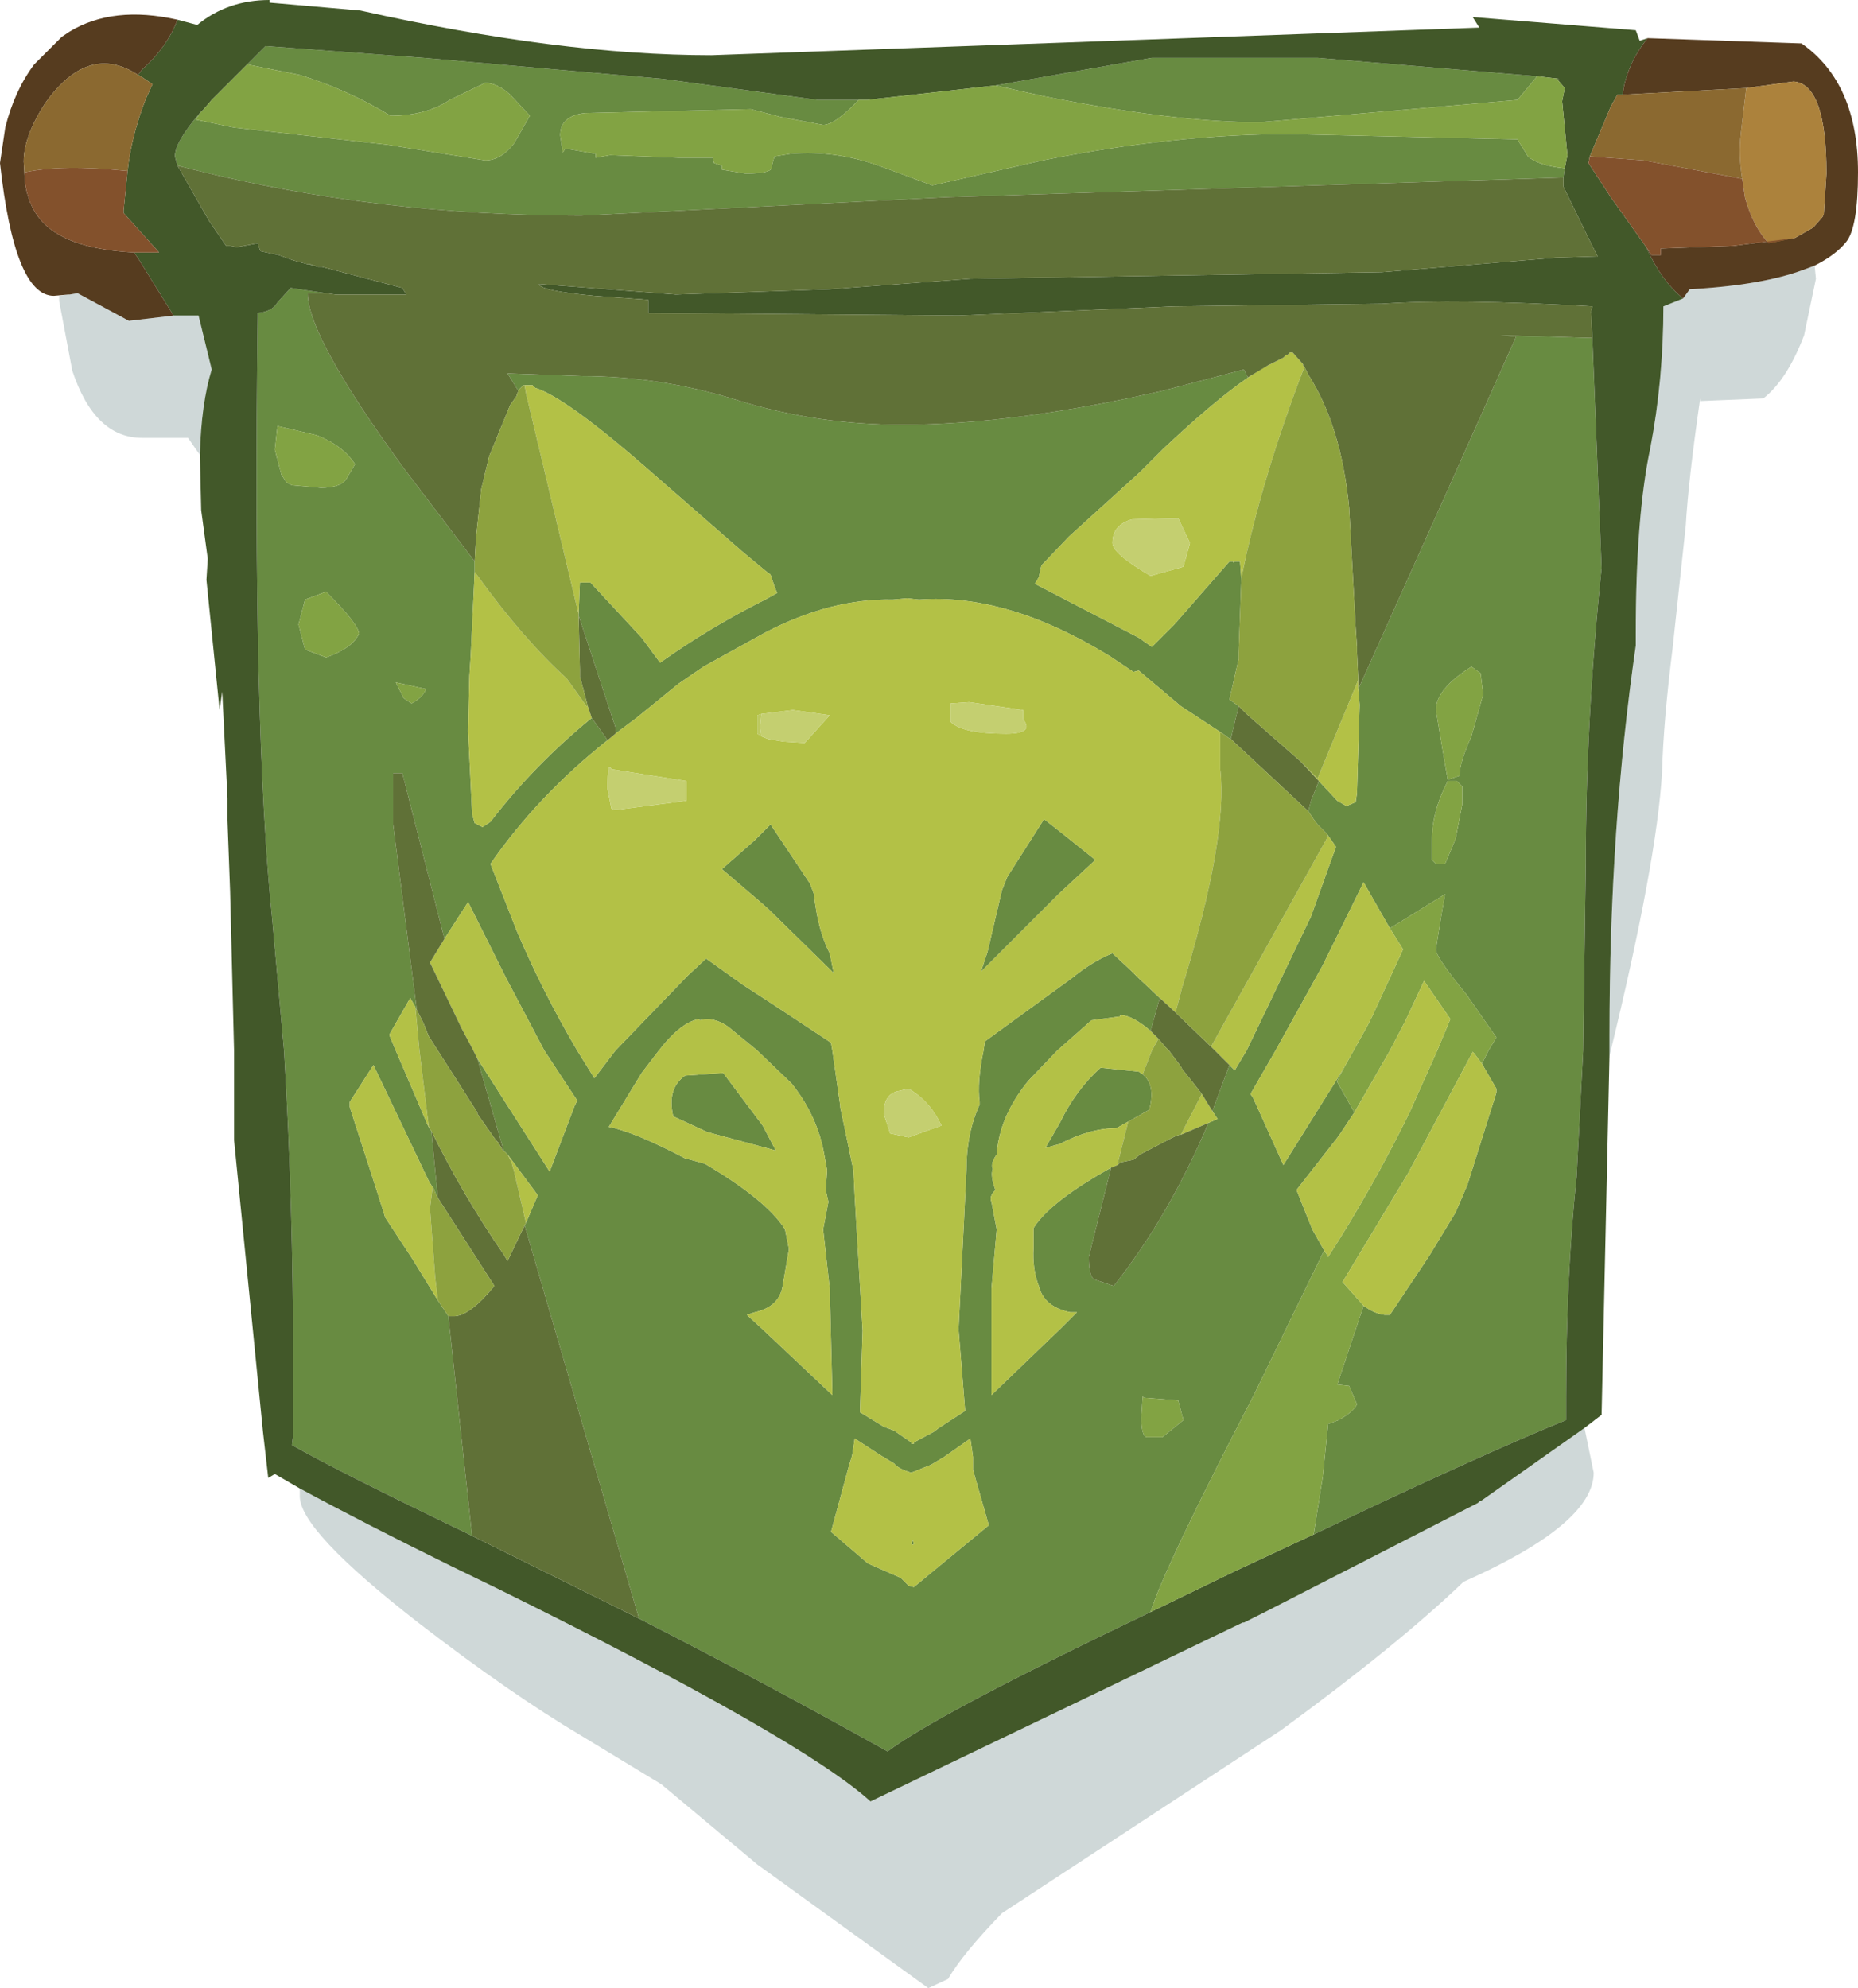 <?xml version="1.0" encoding="UTF-8" standalone="no"?>
<svg xmlns:ffdec="https://www.free-decompiler.com/flash" xmlns:xlink="http://www.w3.org/1999/xlink" ffdec:objectType="shape" height="75.6px" width="70.65px" xmlns="http://www.w3.org/2000/svg">
  <g transform="matrix(1.0, 0.0, 0.0, 1.0, 35.3, 68.5)">
    <path d="M2.55 -65.25 L8.5 -66.3 14.8 -66.3 23.15 -65.6 22.4 -64.7 12.6 -63.85 Q9.35 -63.85 4.35 -64.85 L2.55 -65.25 M24.2 -62.1 L24.15 -61.75 0.7 -61.0 -13.2 -60.3 Q-20.95 -60.3 -27.95 -62.05 L-28.55 -62.2 -28.65 -62.55 Q-28.65 -63.1 -27.7 -64.2 L-27.85 -63.95 -26.4 -63.65 -20.6 -63.0 -16.85 -62.4 Q-16.25 -62.4 -15.75 -63.05 L-15.15 -64.1 -15.9 -64.9 Q-16.4 -65.35 -16.85 -65.35 L-18.2 -64.7 Q-19.1 -64.1 -20.45 -64.1 -22.1 -65.1 -23.9 -65.65 L-25.9 -66.05 -25.2 -66.75 -19.2 -66.3 -10.1 -65.5 -4.2 -64.7 -2.4 -64.7 -2.65 -64.7 Q-3.55 -63.75 -4.0 -63.75 L-5.6 -64.05 -6.75 -64.35 -13.05 -64.2 Q-14.0 -64.1 -14.0 -63.35 L-13.9 -62.7 -13.8 -62.85 -12.65 -62.65 -12.65 -62.5 -12.1 -62.6 -9.5 -62.5 -8.2 -62.5 -8.15 -62.3 -7.85 -62.2 -7.85 -62.05 -6.95 -61.9 Q-5.85 -61.9 -5.95 -62.2 L-5.85 -62.55 -5.25 -62.65 Q-3.5 -62.8 -1.75 -62.15 L0.15 -61.45 4.35 -62.4 Q9.35 -63.4 13.75 -63.4 L22.4 -63.2 22.8 -62.55 Q23.2 -62.2 24.2 -62.1 M25.25 -55.65 L25.6 -46.9 Q25.0 -41.1 25.0 -35.7 L24.9 -28.55 24.65 -23.75 Q24.25 -19.95 24.25 -15.35 L24.25 -14.5 Q21.05 -13.2 14.65 -10.15 L15.0 -12.35 15.2 -14.35 15.6 -14.5 Q16.15 -14.8 16.3 -15.1 L16.0 -15.8 15.55 -15.85 16.55 -18.85 Q16.95 -18.55 17.35 -18.5 L17.55 -18.5 19.05 -20.75 20.05 -22.4 20.5 -23.45 21.6 -26.95 21.6 -27.1 21.05 -28.05 21.3 -28.55 21.6 -29.05 20.45 -30.7 Q19.3 -32.1 19.3 -32.4 L19.5 -33.65 19.65 -34.5 17.55 -33.2 16.55 -34.95 15.0 -31.8 13.2 -28.55 12.25 -26.9 12.35 -26.75 13.5 -24.2 15.75 -27.8 15.55 -27.4 15.55 -27.35 16.2 -26.2 15.6 -25.3 14.0 -23.25 14.6 -21.75 15.05 -20.95 12.4 -15.5 Q8.95 -8.85 8.45 -7.2 0.3 -3.3 -1.55 -1.9 -6.2 -4.5 -11.0 -6.95 L-15.35 -21.9 -15.3 -22.0 -14.85 -23.05 -16.0 -24.6 -16.05 -24.65 -16.15 -24.75 -17.15 -28.25 -14.4 -23.95 -13.45 -26.45 -13.35 -26.65 -14.6 -28.55 -16.05 -31.3 -17.5 -34.2 -18.4 -32.8 -20.0 -39.1 -20.35 -39.1 -20.35 -37.15 -19.45 -30.1 -19.5 -30.15 -19.5 -30.2 -19.7 -30.55 -20.5 -29.15 -20.25 -28.55 -19.05 -25.75 -18.95 -25.55 -18.9 -25.5 -18.65 -22.95 -18.7 -23.05 -18.75 -23.15 -18.8 -23.3 -18.85 -23.35 -19.0 -23.6 -21.1 -28.0 -22.0 -26.6 -22.0 -26.4 -20.95 -23.15 -20.65 -22.2 -19.6 -20.6 -18.65 -19.05 -18.25 -18.45 -17.35 -10.1 Q-22.45 -12.55 -24.2 -13.55 L-24.15 -13.95 -24.15 -16.55 Q-24.15 -22.75 -24.5 -28.55 L-24.95 -33.55 Q-25.7 -40.75 -25.5 -56.45 L-25.5 -56.6 Q-24.95 -56.65 -24.75 -57.0 L-24.25 -57.55 -22.9 -57.35 -23.6 -57.35 Q-23.6 -55.7 -19.95 -50.7 L-17.25 -47.15 -17.25 -46.75 -17.4 -43.6 -17.45 -42.8 -17.5 -40.7 -17.35 -37.6 -17.35 -37.55 -17.25 -37.2 -16.95 -37.05 -16.65 -37.25 Q-15.0 -39.4 -12.8 -41.2 L-12.3 -40.5 -12.2 -40.35 Q-14.85 -38.25 -16.65 -35.65 L-15.65 -33.1 Q-14.65 -30.75 -13.35 -28.55 L-12.7 -27.5 -11.9 -28.55 -9.15 -31.4 -8.45 -32.05 -7.05 -31.05 -6.05 -30.4 -3.7 -28.85 -3.65 -28.55 -3.35 -26.45 -3.35 -26.4 -2.85 -24.0 -2.8 -23.0 -2.5 -17.9 -2.6 -14.8 -1.7 -14.25 -1.3 -14.1 -0.65 -13.65 -0.65 -13.6 -0.55 -13.6 -0.55 -13.65 0.2 -14.05 0.4 -14.2 1.4 -14.85 1.15 -17.95 1.4 -23.0 1.45 -24.05 Q1.45 -25.4 1.95 -26.5 L1.95 -26.6 Q1.85 -27.35 2.1 -28.55 L2.15 -28.9 5.45 -31.3 Q6.25 -31.95 7.0 -32.25 L7.7 -31.6 7.95 -31.35 8.8 -30.55 8.45 -29.3 Q7.75 -29.9 7.3 -29.9 L7.3 -29.85 6.2 -29.7 4.9 -28.55 3.8 -27.4 Q2.7 -26.05 2.6 -24.6 2.35 -24.25 2.45 -24.05 2.35 -23.8 2.55 -23.25 2.3 -23.0 2.4 -22.8 L2.6 -21.75 2.4 -19.5 2.4 -15.55 2.4 -15.45 5.05 -18.0 5.65 -18.6 5.4 -18.6 Q4.4 -18.8 4.2 -19.6 3.95 -20.25 4.0 -21.05 L4.0 -21.8 4.1 -21.95 Q4.8 -22.9 6.95 -24.1 L6.1 -20.7 Q6.1 -20.0 6.3 -19.85 L7.05 -19.6 Q9.15 -22.25 10.65 -25.8 L11.0 -25.95 10.8 -26.25 11.45 -28.0 11.65 -27.8 12.1 -28.55 14.55 -33.65 15.5 -36.3 15.15 -36.8 14.8 -37.15 14.65 -37.35 14.55 -37.5 14.45 -37.65 14.55 -38.05 14.85 -38.8 15.55 -38.05 15.9 -37.85 16.25 -38.0 16.3 -38.35 16.3 -38.4 16.4 -41.7 16.35 -42.3 19.65 -49.65 22.35 -55.7 21.75 -55.75 25.25 -55.65 M-23.2 -58.35 L-23.55 -58.45 -23.5 -58.45 -23.2 -58.35 M12.9 -54.6 Q11.5 -53.85 8.95 -51.45 L8.05 -50.55 5.35 -48.1 4.3 -47.0 4.2 -46.55 4.05 -46.3 8.0 -44.25 8.5 -43.9 9.35 -44.75 11.45 -47.15 11.6 -47.15 11.6 -47.1 11.65 -47.15 11.85 -47.15 11.9 -46.5 11.8 -43.7 11.8 -43.45 11.45 -41.9 11.8 -41.65 11.5 -40.4 11.4 -40.45 11.2 -40.6 9.6 -41.65 8.0 -43.0 7.8 -42.95 6.9 -43.55 Q3.0 -45.95 -0.35 -45.7 L-0.8 -45.75 -1.35 -45.7 Q-3.7 -45.75 -6.2 -44.45 L-8.55 -43.15 -9.5 -42.5 -11.1 -41.2 -11.9 -40.6 -11.9 -40.85 -13.3 -45.1 -13.3 -45.15 -13.25 -46.35 -13.05 -46.35 -13.0 -46.35 -12.85 -46.35 -10.9 -44.25 -10.2 -43.3 Q-8.3 -44.65 -6.2 -45.7 L-5.75 -45.95 -5.85 -46.2 -6.0 -46.65 -6.2 -46.8 -7.1 -47.55 -10.65 -50.65 Q-13.8 -53.4 -14.95 -53.75 L-15.05 -53.85 -15.1 -53.85 -15.25 -53.85 -15.35 -53.85 -15.4 -53.85 -15.6 -53.65 -16.0 -54.3 -13.2 -54.2 Q-10.15 -54.2 -7.15 -53.25 -4.2 -52.35 -1.0 -52.35 3.25 -52.35 8.95 -53.65 L12.0 -54.45 12.15 -54.15 12.9 -54.6 M20.65 -40.5 L21.1 -42.1 21.0 -42.9 20.65 -43.15 Q19.3 -42.3 19.3 -41.5 L19.55 -40.0 19.75 -38.85 20.2 -39.0 Q20.2 -39.5 20.65 -40.5 M20.3 -37.9 L20.3 -38.6 20.1 -38.8 19.75 -38.8 Q19.15 -37.65 19.15 -36.55 L19.15 -35.8 19.3 -35.65 19.65 -35.65 20.05 -36.6 20.3 -37.9 M6.35 -35.8 L4.95 -34.5 2.15 -31.7 2.0 -31.55 2.25 -32.3 2.8 -34.65 3.0 -35.15 4.4 -37.35 5.1 -36.8 6.35 -35.8 M7.6 -25.85 L7.15 -25.6 Q6.15 -25.6 5.0 -25.0 L4.45 -24.85 5.0 -25.8 Q5.6 -27.05 6.55 -27.9 L8.0 -27.75 8.15 -27.65 Q8.65 -27.25 8.4 -26.3 L7.6 -25.85 M1.6 -13.8 L0.6 -13.1 0.1 -12.8 -0.65 -12.5 Q-1.15 -12.65 -1.3 -12.85 L-1.8 -13.15 -2.8 -13.8 -2.9 -13.15 -3.05 -12.65 -3.7 -10.25 -2.3 -9.05 -1.05 -8.5 -0.75 -8.2 -0.55 -8.15 2.3 -10.5 1.7 -12.6 1.7 -13.1 1.6 -13.8 M9.7 -14.5 L9.5 -15.25 8.2 -15.35 8.15 -15.4 8.1 -14.6 Q8.1 -13.9 8.3 -13.85 L8.9 -13.85 9.7 -14.5 M-24.6 -50.45 L-24.4 -50.15 -24.2 -50.05 -23.1 -49.95 Q-22.4 -49.95 -22.15 -50.25 L-21.8 -50.85 Q-22.25 -51.55 -23.25 -51.95 L-24.75 -52.3 -24.85 -51.4 -24.6 -50.45 M-19.95 -41.95 L-19.65 -41.75 Q-19.2 -42.0 -19.1 -42.3 L-20.25 -42.55 -19.95 -41.95 M-8.4 -25.45 L-9.7 -26.05 Q-9.95 -27.1 -9.25 -27.6 L-7.8 -27.7 -6.3 -25.7 -5.8 -24.75 -6.35 -24.9 -8.4 -25.45 M-3.6 -31.5 L-3.7 -31.6 -6.1 -33.95 -6.5 -34.3 -7.85 -35.45 -6.6 -36.55 -6.1 -37.05 -6.0 -37.15 -4.5 -34.9 -4.35 -34.5 Q-4.2 -33.1 -3.75 -32.25 L-3.6 -31.5 M-10.9 -27.7 L-12.15 -25.65 Q-11.15 -25.45 -9.25 -24.45 L-9.05 -24.4 -8.5 -24.25 Q-6.3 -22.95 -5.55 -21.9 L-5.45 -21.75 -5.3 -21.0 -5.55 -19.55 Q-5.7 -18.8 -6.6 -18.6 L-6.9 -18.5 -6.3 -17.95 -3.65 -15.45 -3.65 -15.55 -3.75 -19.5 -4.0 -21.75 -3.8 -22.8 -3.9 -23.25 -3.85 -24.0 -3.95 -24.55 Q-4.2 -26.05 -5.2 -27.3 L-6.4 -28.45 -6.5 -28.55 -7.6 -29.45 Q-8.15 -29.85 -8.7 -29.7 L-8.7 -29.75 Q-9.4 -29.65 -10.25 -28.55 L-10.9 -27.7 M-23.7 -45.7 L-23.95 -44.75 -23.7 -43.8 -22.9 -43.5 Q-21.9 -43.85 -21.65 -44.4 -21.65 -44.75 -22.9 -46.0 L-23.7 -45.7 M-0.65 -9.8 L-0.6 -9.95 -0.55 -9.8 -0.6 -9.75 -0.65 -9.8" fill="#688b41" fill-rule="evenodd" stroke="none"/>
    <path d="M23.15 -65.6 L14.8 -66.3 8.5 -66.3 2.55 -65.25 -1.9 -64.75 -2.3 -64.7 -2.4 -64.7 -4.2 -64.7 -10.1 -65.5 -19.2 -66.3 -25.2 -66.75 -25.9 -66.05 -27.15 -64.8 -27.25 -64.7 -27.55 -64.35 -27.7 -64.2 Q-28.65 -63.1 -28.65 -62.55 L-28.55 -62.2 -27.35 -60.1 -26.7 -59.15 -26.55 -59.15 -26.3 -59.1 -25.5 -59.25 -25.4 -58.95 -24.7 -58.8 -24.15 -58.6 -23.6 -58.45 -23.55 -58.45 -23.2 -58.35 -23.05 -58.35 -20.0 -57.55 -19.85 -57.3 -22.05 -57.3 -22.2 -57.3 -22.55 -57.3 -22.9 -57.35 -24.25 -57.55 -24.75 -57.0 Q-24.95 -56.65 -25.5 -56.6 L-25.5 -56.45 Q-25.7 -40.75 -24.95 -33.55 L-24.5 -28.55 Q-24.15 -22.75 -24.15 -16.55 L-24.15 -13.95 -24.2 -13.55 Q-22.45 -12.55 -17.35 -10.1 L-17.15 -10.0 -11.4 -7.15 -11.0 -6.95 Q-6.2 -4.5 -1.55 -1.9 0.3 -3.3 8.45 -7.2 L11.65 -8.75 14.65 -10.15 Q21.05 -13.2 24.25 -14.5 L24.25 -15.35 Q24.25 -19.95 24.65 -23.75 L24.9 -28.55 25.0 -35.7 Q25.0 -41.1 25.6 -46.9 L25.25 -55.65 25.2 -56.65 25.25 -56.85 Q20.05 -57.15 17.25 -56.95 L9.35 -56.85 1.15 -56.5 -10.65 -56.6 -10.65 -57.1 -12.7 -57.25 Q-14.8 -57.45 -14.8 -57.7 L-9.6 -57.3 -3.75 -57.5 1.6 -57.9 17.25 -58.15 23.85 -58.7 25.45 -58.75 25.05 -59.55 24.15 -61.4 24.15 -61.55 24.15 -61.75 24.2 -62.1 24.3 -62.6 24.1 -64.65 24.2 -65.15 23.9 -65.5 24.0 -65.5 23.15 -65.6 M26.4 -64.9 L26.2 -64.9 25.95 -64.45 25.15 -62.55 25.1 -62.3 25.95 -61.0 27.3 -59.1 Q27.85 -57.85 28.7 -57.15 L27.95 -56.85 Q27.95 -54.05 27.45 -51.45 26.9 -48.85 26.9 -44.4 L26.9 -43.95 Q25.9 -37.05 25.9 -29.15 L25.9 -28.35 25.6 -14.7 24.95 -14.2 21.05 -11.45 20.95 -11.4 20.9 -11.35 12.8 -7.2 12.0 -6.8 11.95 -6.8 6.55 -4.2 -2.2 0.0 Q-4.85 -2.4 -16.4 -8.1 L-18.15 -8.95 Q-21.5 -10.6 -23.9 -11.9 L-24.85 -12.45 -25.1 -12.3 -25.3 -14.05 -26.4 -25.15 -26.4 -28.55 -26.55 -34.6 -26.65 -37.3 -26.65 -38.15 -26.85 -42.2 -26.95 -41.5 -27.45 -46.45 -27.4 -47.25 -27.65 -49.1 -27.7 -51.2 Q-27.65 -53.15 -27.25 -54.45 L-27.75 -56.5 -28.0 -56.5 -28.7 -56.5 -30.0 -58.6 -30.2 -58.9 -29.25 -58.9 -30.6 -60.4 -30.6 -60.5 -30.45 -62.0 Q-30.3 -63.35 -29.75 -64.75 L-29.5 -65.3 -29.95 -65.6 -30.05 -65.65 -29.9 -65.85 Q-28.95 -66.7 -28.55 -67.75 L-27.8 -67.55 Q-26.65 -68.5 -25.05 -68.5 L-25.05 -68.4 -21.6 -68.1 Q-14.0 -66.4 -8.25 -66.4 L20.95 -67.45 20.7 -67.85 26.9 -67.35 27.05 -66.95 27.35 -67.05 Q26.55 -66.05 26.4 -64.9" fill="#425829" fill-rule="evenodd" stroke="none"/>
    <path d="M2.55 -65.25 L4.35 -64.85 Q9.35 -63.85 12.6 -63.85 L22.4 -64.7 23.15 -65.6 24.0 -65.5 23.9 -65.5 24.2 -65.15 24.1 -64.65 24.3 -62.6 24.2 -62.1 Q23.2 -62.2 22.8 -62.55 L22.4 -63.2 13.75 -63.4 Q9.35 -63.4 4.35 -62.4 L0.15 -61.45 -1.75 -62.15 Q-3.5 -62.8 -5.25 -62.65 L-5.85 -62.55 -5.95 -62.2 Q-5.85 -61.9 -6.95 -61.9 L-7.85 -62.05 -7.85 -62.2 -8.15 -62.3 -8.2 -62.5 -9.5 -62.5 -12.1 -62.6 -12.65 -62.5 -12.65 -62.65 -13.8 -62.85 -13.9 -62.7 -14.0 -63.35 Q-14.0 -64.1 -13.05 -64.2 L-6.75 -64.35 -5.6 -64.05 -4.0 -63.75 Q-3.55 -63.75 -2.65 -64.7 L-2.4 -64.7 -2.3 -64.7 -1.9 -64.75 2.55 -65.25 M14.65 -10.15 L11.65 -8.75 8.45 -7.2 Q8.95 -8.85 12.4 -15.5 L15.05 -20.95 15.15 -20.8 15.2 -20.7 Q16.85 -23.25 18.3 -26.2 L19.35 -28.55 19.85 -29.75 18.85 -31.2 18.15 -29.7 17.55 -28.55 16.2 -26.2 15.55 -27.35 15.55 -27.4 15.75 -27.8 16.7 -29.5 16.9 -29.9 18.05 -32.4 17.55 -33.2 19.65 -34.5 19.5 -33.65 19.3 -32.4 Q19.3 -32.1 20.45 -30.7 L21.6 -29.05 21.3 -28.55 21.05 -28.05 20.75 -28.45 20.7 -28.5 18.25 -23.9 15.75 -19.75 16.55 -18.85 15.55 -15.85 16.0 -15.8 16.3 -15.1 Q16.15 -14.8 15.6 -14.5 L15.2 -14.35 15.0 -12.35 14.65 -10.15 M-27.7 -64.2 L-27.55 -64.35 -27.25 -64.7 -27.15 -64.8 -25.9 -66.05 -23.9 -65.65 Q-22.1 -65.1 -20.45 -64.1 -19.1 -64.1 -18.2 -64.7 L-16.85 -65.35 Q-16.4 -65.35 -15.9 -64.9 L-15.15 -64.1 -15.75 -63.05 Q-16.25 -62.4 -16.85 -62.4 L-20.6 -63.0 -26.4 -63.65 -27.85 -63.95 -27.7 -64.2 M20.3 -37.9 L20.05 -36.6 19.65 -35.65 19.3 -35.65 19.15 -35.8 19.15 -36.55 Q19.15 -37.65 19.75 -38.8 L20.1 -38.8 20.3 -38.6 20.3 -37.9 M20.65 -40.5 Q20.2 -39.5 20.2 -39.0 L19.75 -38.85 19.55 -40.0 19.3 -41.5 Q19.3 -42.3 20.65 -43.15 L21.0 -42.9 21.1 -42.1 20.65 -40.5 M9.7 -14.5 L8.9 -13.85 8.3 -13.85 Q8.1 -13.9 8.1 -14.6 L8.15 -15.4 8.2 -15.35 9.5 -15.25 9.7 -14.5 M-24.6 -50.45 L-24.85 -51.4 -24.75 -52.3 -23.25 -51.95 Q-22.25 -51.55 -21.8 -50.85 L-22.15 -50.25 Q-22.4 -49.95 -23.1 -49.95 L-24.2 -50.05 -24.4 -50.15 -24.6 -50.45 M-19.95 -41.95 L-20.25 -42.55 -19.1 -42.3 Q-19.2 -42.0 -19.65 -41.75 L-19.95 -41.95 M-23.7 -45.7 L-22.9 -46.0 Q-21.65 -44.75 -21.65 -44.4 -21.9 -43.85 -22.9 -43.5 L-23.7 -43.8 -23.95 -44.75 -23.7 -45.7" fill="#82a343" fill-rule="evenodd" stroke="none"/>
    <path d="M11.9 -46.5 L11.85 -47.15 11.65 -47.15 11.6 -47.1 11.6 -47.15 11.45 -47.15 9.35 -44.75 8.5 -43.9 8.0 -44.25 4.05 -46.3 4.2 -46.55 4.3 -47.0 5.35 -48.1 8.05 -50.55 8.95 -51.45 Q11.5 -53.85 12.9 -54.6 L13.5 -54.9 13.6 -55.0 13.65 -55.0 13.75 -55.1 13.85 -55.1 14.25 -54.65 14.25 -54.6 14.3 -54.55 Q12.65 -50.25 11.9 -46.5 M-15.35 -53.85 L-15.25 -53.85 -15.1 -53.85 -15.05 -53.85 -14.95 -53.75 Q-13.8 -53.4 -10.65 -50.65 L-7.1 -47.55 -6.2 -46.8 -6.0 -46.65 -5.85 -46.2 -5.75 -45.95 -6.2 -45.7 Q-8.3 -44.65 -10.2 -43.3 L-10.9 -44.25 -12.85 -46.35 -13.0 -46.35 -13.05 -46.35 -13.25 -46.35 -13.3 -45.15 -15.3 -53.55 -15.35 -53.85 M-11.9 -40.6 L-11.1 -41.2 -9.5 -42.5 -8.55 -43.15 -6.2 -44.45 Q-3.7 -45.75 -1.35 -45.7 L-0.8 -45.75 -0.35 -45.7 Q3.0 -45.95 6.9 -43.55 L7.8 -42.95 8.0 -43.0 9.6 -41.65 11.2 -40.6 11.1 -40.65 11.1 -39.25 Q11.4 -36.65 9.65 -30.95 L9.4 -30.0 8.8 -30.55 7.95 -31.35 7.7 -31.6 7.0 -32.25 Q6.25 -31.95 5.45 -31.3 L2.15 -28.9 2.1 -28.55 Q1.85 -27.35 1.95 -26.6 L1.95 -26.5 Q1.45 -25.4 1.45 -24.05 L1.4 -23.0 1.15 -17.95 1.4 -14.85 0.4 -14.2 0.2 -14.05 -0.55 -13.65 -0.55 -13.6 -0.65 -13.6 -0.65 -13.65 -1.3 -14.1 -1.7 -14.25 -2.6 -14.8 -2.5 -17.9 -2.8 -23.0 -2.85 -24.0 -3.35 -26.4 -3.35 -26.45 -3.65 -28.55 -3.7 -28.85 -6.05 -30.4 -7.05 -31.05 -8.45 -32.05 -9.15 -31.4 -11.9 -28.55 -12.7 -27.5 -13.35 -28.55 Q-14.65 -30.75 -15.65 -33.1 L-16.65 -35.65 Q-14.85 -38.25 -12.2 -40.35 L-11.9 -40.6 M16.35 -42.65 L16.35 -42.3 16.4 -41.7 16.3 -38.4 16.3 -38.35 16.25 -38.0 15.9 -37.85 15.55 -38.05 14.85 -38.8 14.15 -39.55 14.8 -38.9 16.35 -42.65 M16.55 -18.85 L15.75 -19.75 18.25 -23.9 20.7 -28.5 20.75 -28.45 21.05 -28.05 21.6 -27.1 21.6 -26.95 20.5 -23.45 20.05 -22.4 19.05 -20.75 17.55 -18.5 17.35 -18.5 Q16.95 -18.55 16.55 -18.85 M17.55 -33.2 L18.05 -32.4 16.9 -29.9 16.7 -29.5 15.75 -27.8 13.5 -24.2 12.35 -26.75 12.25 -26.9 13.2 -28.55 15.0 -31.8 16.55 -34.95 17.55 -33.2 M16.2 -26.2 L17.55 -28.55 18.15 -29.7 18.85 -31.2 19.85 -29.75 19.35 -28.55 18.3 -26.2 Q16.85 -23.25 15.2 -20.7 L15.15 -20.8 15.05 -20.95 14.6 -21.75 14.0 -23.25 15.6 -25.3 16.2 -26.2 M15.15 -36.8 L15.5 -36.3 14.55 -33.65 12.1 -28.55 11.65 -27.8 11.45 -28.0 10.9 -28.55 10.75 -28.7 15.2 -36.7 15.15 -36.8 M10.8 -26.25 L11.0 -25.95 10.65 -25.8 9.6 -25.35 10.4 -26.9 10.8 -26.25 M6.95 -24.1 Q4.8 -22.9 4.1 -21.95 L4.0 -21.8 4.0 -21.05 Q3.95 -20.25 4.2 -19.6 4.4 -18.8 5.4 -18.6 L5.65 -18.6 5.05 -18.0 2.4 -15.45 2.4 -15.55 2.4 -19.5 2.6 -21.75 2.4 -22.8 Q2.3 -23.0 2.55 -23.25 2.35 -23.8 2.45 -24.05 2.35 -24.25 2.6 -24.6 2.7 -26.05 3.8 -27.4 L4.9 -28.55 6.2 -29.7 7.3 -29.85 7.3 -29.9 Q7.75 -29.9 8.45 -29.3 L8.75 -29.0 8.5 -28.55 8.15 -27.65 8.0 -27.75 6.55 -27.9 Q5.6 -27.05 5.0 -25.8 L4.45 -24.85 5.0 -25.0 Q6.15 -25.6 7.15 -25.6 L7.6 -25.85 7.2 -24.25 7.25 -24.25 7.2 -24.2 6.95 -24.1 M-12.8 -41.2 Q-15.0 -39.4 -16.65 -37.25 L-16.95 -37.05 -17.25 -37.2 -17.35 -37.55 -17.35 -37.6 -17.5 -40.7 -17.45 -42.8 -17.4 -43.6 -17.25 -46.75 -17.1 -46.55 Q-15.4 -44.2 -13.75 -42.7 L-13.0 -41.65 -12.95 -41.65 -12.8 -41.2 M0.85 -41.75 L0.85 -41.05 Q1.3 -40.6 2.95 -40.6 4.05 -40.6 3.6 -41.15 L3.6 -41.5 1.55 -41.8 0.85 -41.75 M7.0 -47.85 Q7.0 -47.45 8.45 -46.6 L9.7 -46.95 9.95 -47.85 9.5 -48.8 7.75 -48.75 Q7.0 -48.55 7.0 -47.85 M6.35 -35.8 L5.1 -36.8 4.4 -37.35 3.0 -35.15 2.8 -34.65 2.25 -32.3 2.0 -31.55 2.15 -31.7 4.95 -34.5 6.35 -35.8 M1.6 -13.8 L1.7 -13.1 1.7 -12.6 2.3 -10.5 -0.55 -8.15 -0.75 -8.2 -1.05 -8.5 -2.3 -9.05 -3.7 -10.25 -3.05 -12.65 -2.9 -13.15 -2.8 -13.8 -1.8 -13.15 -1.3 -12.85 Q-1.15 -12.65 -0.65 -12.5 L0.1 -12.8 0.6 -13.1 1.6 -13.8 M-6.35 -40.5 L-6.1 -40.4 -5.5 -40.3 -4.7 -40.25 -3.75 -41.3 -5.15 -41.5 -6.35 -41.35 -6.5 -41.3 -6.5 -40.6 -6.35 -40.5 M-9.2 -38.05 L-9.2 -38.8 -12.05 -39.25 Q-12.2 -39.6 -12.2 -38.5 L-12.05 -37.75 -11.9 -37.7 -9.2 -38.05 M-17.15 -28.25 L-17.25 -28.45 -17.35 -28.65 -17.75 -29.4 -18.95 -31.9 -18.4 -32.8 -17.5 -34.2 -16.05 -31.3 -14.6 -28.55 -13.35 -26.65 -13.45 -26.45 -14.4 -23.95 -17.15 -28.25 M-19.5 -30.15 L-19.35 -28.55 -19.0 -25.7 -18.95 -25.55 -19.05 -25.75 -20.25 -28.55 -20.5 -29.15 -19.7 -30.55 -19.5 -30.2 -19.5 -30.15 M-15.3 -22.0 L-15.75 -23.95 -15.85 -24.3 -16.0 -24.6 -14.85 -23.05 -15.3 -22.0 M-10.9 -27.7 L-10.25 -28.55 Q-9.4 -29.65 -8.7 -29.75 L-8.7 -29.7 Q-8.15 -29.85 -7.6 -29.45 L-6.5 -28.55 -6.4 -28.45 -5.2 -27.3 Q-4.2 -26.05 -3.95 -24.55 L-3.85 -24.0 -3.9 -23.25 -3.8 -22.8 -4.0 -21.75 -3.75 -19.5 -3.65 -15.55 -3.65 -15.45 -6.3 -17.95 -6.9 -18.5 -6.6 -18.6 Q-5.7 -18.8 -5.55 -19.55 L-5.3 -21.0 -5.45 -21.75 -5.55 -21.9 Q-6.3 -22.95 -8.5 -24.25 L-9.05 -24.4 -9.25 -24.45 Q-11.15 -25.45 -12.15 -25.65 L-10.9 -27.7 M-3.6 -31.5 L-3.75 -32.25 Q-4.2 -33.1 -4.35 -34.5 L-4.5 -34.9 -6.0 -37.15 -6.1 -37.05 -6.6 -36.55 -7.85 -35.45 -6.5 -34.3 -6.1 -33.95 -3.7 -31.6 -3.6 -31.5 M-8.4 -25.45 L-6.35 -24.9 -5.8 -24.75 -6.3 -25.7 -7.8 -27.7 -9.25 -27.6 Q-9.95 -27.1 -9.7 -26.05 L-8.4 -25.45 M-1.7 -26.15 L-1.45 -25.4 -0.75 -25.25 0.5 -25.7 Q0.05 -26.65 -0.75 -27.1 L-1.2 -27.0 Q-1.7 -26.85 -1.7 -26.15 M-18.65 -19.05 L-19.6 -20.6 -20.65 -22.2 -20.95 -23.15 -22.0 -26.4 -22.0 -26.6 -21.1 -28.0 -19.0 -23.6 -18.85 -23.35 -18.95 -22.55 -18.75 -19.9 -18.65 -19.05 M-0.65 -9.8 L-0.6 -9.75 -0.55 -9.8 -0.6 -9.95 -0.65 -9.8" fill="#b3c146" fill-rule="evenodd" stroke="none"/>
    <path d="M24.15 -61.75 L24.15 -61.55 24.15 -61.4 25.05 -59.55 25.45 -58.75 23.85 -58.7 17.25 -58.15 1.6 -57.9 -3.75 -57.5 -9.6 -57.3 -14.8 -57.7 Q-14.8 -57.45 -12.7 -57.25 L-10.65 -57.1 -10.65 -56.6 1.15 -56.5 9.35 -56.85 17.25 -56.95 Q20.05 -57.15 25.25 -56.85 L25.2 -56.65 25.25 -55.65 21.75 -55.75 22.35 -55.7 19.65 -49.65 16.35 -42.3 16.35 -42.65 16.3 -43.7 16.3 -43.8 16.3 -43.9 16.25 -44.65 16.0 -49.2 Q15.7 -52.3 14.45 -54.25 L14.3 -54.55 14.25 -54.6 14.25 -54.65 13.85 -55.1 13.75 -55.1 13.65 -55.0 13.6 -55.0 13.5 -54.9 12.9 -54.6 12.15 -54.15 12.0 -54.45 8.95 -53.65 Q3.25 -52.35 -1.0 -52.35 -4.2 -52.35 -7.15 -53.25 -10.15 -54.2 -13.2 -54.2 L-16.0 -54.3 -15.6 -53.65 -15.6 -53.6 -15.65 -53.5 -15.65 -53.45 -15.9 -53.1 -16.7 -51.15 -17.0 -49.9 -17.2 -48.05 -17.25 -47.15 -19.95 -50.7 Q-23.6 -55.7 -23.6 -57.35 L-22.9 -57.35 -22.55 -57.3 -22.2 -57.3 -22.05 -57.3 -19.85 -57.3 -20.0 -57.55 -23.05 -58.35 -23.2 -58.35 -23.5 -58.45 -23.55 -58.45 -23.6 -58.45 -24.15 -58.6 -24.7 -58.8 -25.4 -58.95 -25.5 -59.25 -26.3 -59.1 -26.55 -59.15 -26.7 -59.15 -27.35 -60.1 -28.55 -62.2 -27.95 -62.05 Q-20.95 -60.3 -13.2 -60.3 L0.7 -61.0 24.15 -61.75 M-11.0 -6.95 L-11.4 -7.15 -17.15 -10.0 -17.35 -10.1 -18.25 -18.45 -18.0 -18.45 Q-17.4 -18.5 -16.5 -19.6 L-18.65 -22.95 -18.9 -25.5 Q-17.7 -23.05 -16.15 -20.8 L-16.0 -20.55 -15.5 -21.6 -15.35 -21.9 -11.0 -6.95 M-13.3 -45.1 L-11.9 -40.85 -11.9 -40.6 -12.2 -40.35 -12.3 -40.5 -12.8 -41.2 -12.95 -41.65 -13.2 -42.6 -13.25 -42.75 -13.25 -43.05 -13.3 -45.1 M11.5 -40.4 L11.8 -41.65 12.1 -41.35 14.15 -39.55 14.85 -38.8 14.55 -38.05 14.45 -37.65 11.5 -40.4 M11.45 -28.0 L10.8 -26.25 10.4 -26.9 10.05 -27.35 9.65 -27.85 9.6 -27.95 9.15 -28.55 9.0 -28.7 8.75 -29.0 8.45 -29.3 8.8 -30.55 9.4 -30.0 9.5 -29.9 10.75 -28.7 10.9 -28.55 11.45 -28.0 M10.65 -25.8 Q9.15 -22.25 7.05 -19.6 L6.3 -19.85 Q6.1 -20.0 6.1 -20.7 L6.95 -24.1 7.2 -24.2 7.25 -24.25 7.3 -24.3 7.8 -24.4 8.05 -24.6 9.2 -25.2 9.4 -25.3 9.55 -25.35 9.6 -25.35 10.65 -25.8 M-18.4 -32.8 L-18.95 -31.9 -17.75 -29.4 -17.35 -28.65 -17.25 -28.45 -17.15 -28.25 -16.15 -24.75 -16.15 -24.7 -16.35 -25.05 -16.45 -25.15 -17.15 -26.15 -17.15 -26.2 -17.85 -27.3 -18.65 -28.55 -19.0 -29.1 -19.2 -29.6 -19.45 -30.1 -20.35 -37.15 -20.35 -39.1 -20.0 -39.1 -18.4 -32.8" fill="#607137" fill-rule="evenodd" stroke="none"/>
    <path d="M11.9 -46.5 Q12.65 -50.25 14.3 -54.55 L14.45 -54.25 Q15.7 -52.3 16.0 -49.2 L16.25 -44.65 16.3 -43.9 16.3 -43.8 16.3 -43.7 16.35 -42.65 14.8 -38.9 14.15 -39.55 12.1 -41.35 11.8 -41.65 11.45 -41.9 11.8 -43.45 11.8 -43.7 11.9 -46.5 M-15.6 -53.65 L-15.4 -53.85 -15.35 -53.85 -15.3 -53.55 -13.3 -45.15 -13.3 -45.1 -13.25 -43.05 -13.25 -42.75 -13.2 -42.6 -12.95 -41.65 -13.0 -41.65 -13.75 -42.7 Q-15.4 -44.2 -17.1 -46.55 L-17.25 -46.75 -17.25 -47.15 -17.2 -48.05 -17.0 -49.9 -16.7 -51.15 -15.9 -53.1 -15.65 -53.45 -15.65 -53.5 -15.6 -53.6 -15.6 -53.65 M11.2 -40.6 L11.4 -40.45 11.5 -40.4 14.45 -37.65 14.55 -37.5 14.65 -37.35 14.8 -37.15 15.15 -36.8 15.2 -36.7 10.75 -28.7 9.5 -29.9 9.4 -30.0 9.65 -30.95 Q11.4 -36.65 11.1 -39.25 L11.1 -40.65 11.2 -40.6 M8.15 -27.65 L8.5 -28.55 8.75 -29.0 9.0 -28.7 9.15 -28.55 9.6 -27.95 9.65 -27.85 10.05 -27.35 10.4 -26.9 9.6 -25.35 9.55 -25.35 9.4 -25.3 9.2 -25.2 8.05 -24.6 7.8 -24.4 7.3 -24.3 7.25 -24.25 7.2 -24.25 7.6 -25.85 8.4 -26.3 Q8.65 -27.25 8.15 -27.65 M-19.45 -30.1 L-19.2 -29.6 -19.0 -29.1 -18.65 -28.55 -17.85 -27.3 -17.15 -26.2 -17.15 -26.15 -16.45 -25.15 -16.35 -25.05 -16.15 -24.7 -16.15 -24.75 -16.05 -24.65 -16.0 -24.6 -15.85 -24.3 -15.75 -23.95 -15.3 -22.0 -15.35 -21.9 -15.5 -21.6 -16.0 -20.55 -16.15 -20.8 Q-17.7 -23.05 -18.9 -25.5 L-18.95 -25.55 -19.0 -25.7 -19.35 -28.55 -19.5 -30.15 -19.45 -30.1 M-18.85 -23.35 L-18.8 -23.3 -18.75 -23.15 -18.7 -23.05 -18.65 -22.95 -16.5 -19.6 Q-17.4 -18.5 -18.0 -18.45 L-18.25 -18.45 -18.65 -19.05 -18.75 -19.9 -18.95 -22.55 -18.85 -23.35" fill="#8da23e" fill-rule="evenodd" stroke="none"/>
    <path d="M32.95 -59.45 L33.65 -59.85 34.0 -60.25 34.05 -60.35 34.15 -61.9 Q34.15 -65.3 32.9 -65.4 L31.1 -65.15 26.4 -64.9 Q26.55 -66.05 27.35 -67.05 L33.2 -66.85 Q35.35 -65.35 35.35 -61.95 35.35 -59.85 34.9 -59.3 34.5 -58.8 33.7 -58.4 L33.3 -58.25 Q31.7 -57.65 28.95 -57.5 L28.7 -57.15 Q27.85 -57.85 27.3 -59.1 L27.4 -58.95 27.5 -58.8 27.85 -58.8 27.85 -59.05 30.6 -59.15 32.95 -59.45 M-28.55 -67.75 Q-28.95 -66.7 -29.9 -65.85 L-30.05 -65.65 Q-31.95 -66.9 -33.6 -64.55 -34.4 -63.3 -34.4 -62.35 L-34.35 -61.55 Q-34.15 -60.2 -33.1 -59.6 -32.1 -59.0 -30.2 -58.9 L-30.0 -58.6 -28.7 -56.5 -30.4 -56.3 -32.35 -57.35 -32.65 -57.3 -32.7 -57.3 -33.25 -57.25 Q-34.75 -57.25 -35.3 -62.3 L-35.1 -63.65 Q-34.75 -65.05 -34.0 -66.05 L-32.95 -67.1 -32.65 -67.3 Q-31.0 -68.3 -28.55 -67.75" fill="#563c1f" fill-rule="evenodd" stroke="none"/>
    <path d="M30.95 -61.7 Q30.8 -62.6 30.9 -63.45 L31.1 -65.15 32.9 -65.4 Q34.15 -65.3 34.15 -61.9 L34.05 -60.35 34.0 -60.25 33.65 -59.85 32.95 -59.45 31.95 -59.25 Q31.35 -59.9 31.05 -61.0 L30.95 -61.7" fill="#ac823c" fill-rule="evenodd" stroke="none"/>
    <path d="M31.1 -65.15 L30.9 -63.45 Q30.8 -62.6 30.95 -61.7 L27.2 -62.4 25.15 -62.55 25.95 -64.45 26.2 -64.9 26.4 -64.9 31.1 -65.15 M-30.05 -65.65 L-29.95 -65.6 -29.5 -65.3 -29.75 -64.75 Q-30.3 -63.35 -30.45 -62.0 -32.95 -62.25 -34.35 -61.95 L-34.35 -61.55 -34.4 -62.35 Q-34.4 -63.3 -33.6 -64.55 -31.95 -66.9 -30.05 -65.65" fill="#8b6930" fill-rule="evenodd" stroke="none"/>
    <path d="M30.95 -61.7 L31.05 -61.0 Q31.35 -59.9 31.95 -59.25 L32.95 -59.45 30.6 -59.15 27.85 -59.05 27.85 -58.8 27.5 -58.8 27.4 -58.95 27.3 -59.1 25.95 -61.0 25.1 -62.3 25.15 -62.55 27.2 -62.4 30.95 -61.7 M-30.45 -62.0 L-30.6 -60.5 -30.6 -60.4 -29.25 -58.9 -30.2 -58.9 Q-32.1 -59.0 -33.1 -59.6 -34.15 -60.2 -34.35 -61.55 L-34.35 -61.95 Q-32.95 -62.25 -30.45 -62.0" fill="#83512c" fill-rule="evenodd" stroke="none"/>
    <path d="M-28.7 -56.5 L-28.0 -56.5 -27.75 -56.5 -27.25 -54.45 Q-27.65 -53.15 -27.7 -51.2 L-28.15 -51.85 -29.9 -51.85 Q-31.7 -51.85 -32.55 -54.4 L-33.05 -57.05 -33.05 -57.25 -32.7 -57.3 -32.65 -57.3 -32.35 -57.35 -30.4 -56.3 -28.7 -56.5 M-23.9 -11.9 Q-21.5 -10.6 -18.15 -8.95 L-16.4 -8.1 Q-4.85 -2.4 -2.2 0.0 L6.55 -4.2 11.95 -6.8 12.0 -6.8 12.8 -7.2 20.9 -11.35 20.95 -11.4 21.05 -11.45 24.95 -14.2 25.3 -12.5 Q25.3 -10.55 20.35 -8.35 17.85 -5.95 13.4 -2.7 L2.8 4.25 Q1.3 5.8 0.75 6.75 L0.0 7.1 -6.5 2.4 -10.15 -0.65 -13.2 -2.5 Q-15.9 -4.1 -19.4 -6.8 -23.9 -10.3 -23.9 -11.6 L-23.9 -11.9 M25.9 -28.35 L25.9 -29.15 Q25.9 -37.05 26.9 -43.95 L26.9 -44.4 Q26.9 -48.85 27.45 -51.45 27.95 -54.05 27.95 -56.85 L28.7 -57.15 28.95 -57.5 Q31.7 -57.65 33.3 -58.25 L33.7 -58.4 33.75 -57.9 33.3 -55.75 Q32.65 -54.05 31.75 -53.35 L29.35 -53.25 29.35 -53.35 Q28.9 -50.25 28.8 -48.5 L28.3 -43.85 Q27.95 -41.05 27.9 -39.15 27.7 -35.7 25.9 -28.35" fill="#003333" fill-opacity="0.188" fill-rule="evenodd" stroke="none"/>
    <path d="M7.0 -47.85 Q7.0 -48.55 7.75 -48.75 L9.5 -48.8 9.95 -47.85 9.7 -46.95 8.45 -46.6 Q7.0 -47.45 7.0 -47.85 M0.85 -41.75 L1.55 -41.8 3.6 -41.5 3.6 -41.15 Q4.05 -40.6 2.95 -40.6 1.3 -40.6 0.85 -41.05 L0.85 -41.75 M-6.35 -41.35 L-5.15 -41.5 -3.75 -41.3 -4.7 -40.25 -5.5 -40.3 -6.1 -40.4 -6.35 -40.5 -6.4 -40.85 -6.35 -41.35 M-9.2 -38.05 L-11.9 -37.7 -12.05 -37.75 -12.2 -38.5 Q-12.2 -39.6 -12.05 -39.25 L-9.2 -38.8 -9.2 -38.05 M-1.7 -26.15 Q-1.7 -26.85 -1.2 -27.0 L-0.75 -27.1 Q0.05 -26.65 0.5 -25.7 L-0.75 -25.25 -1.45 -25.4 -1.7 -26.15" fill="#c4cf70" fill-rule="evenodd" stroke="none"/>
    <path d="M-6.35 -40.5 L-6.5 -40.6 -6.5 -41.3 -6.35 -41.35 -6.4 -40.85 -6.35 -40.5" fill="#bcc95f" fill-rule="evenodd" stroke="none"/>
  </g>
</svg>
